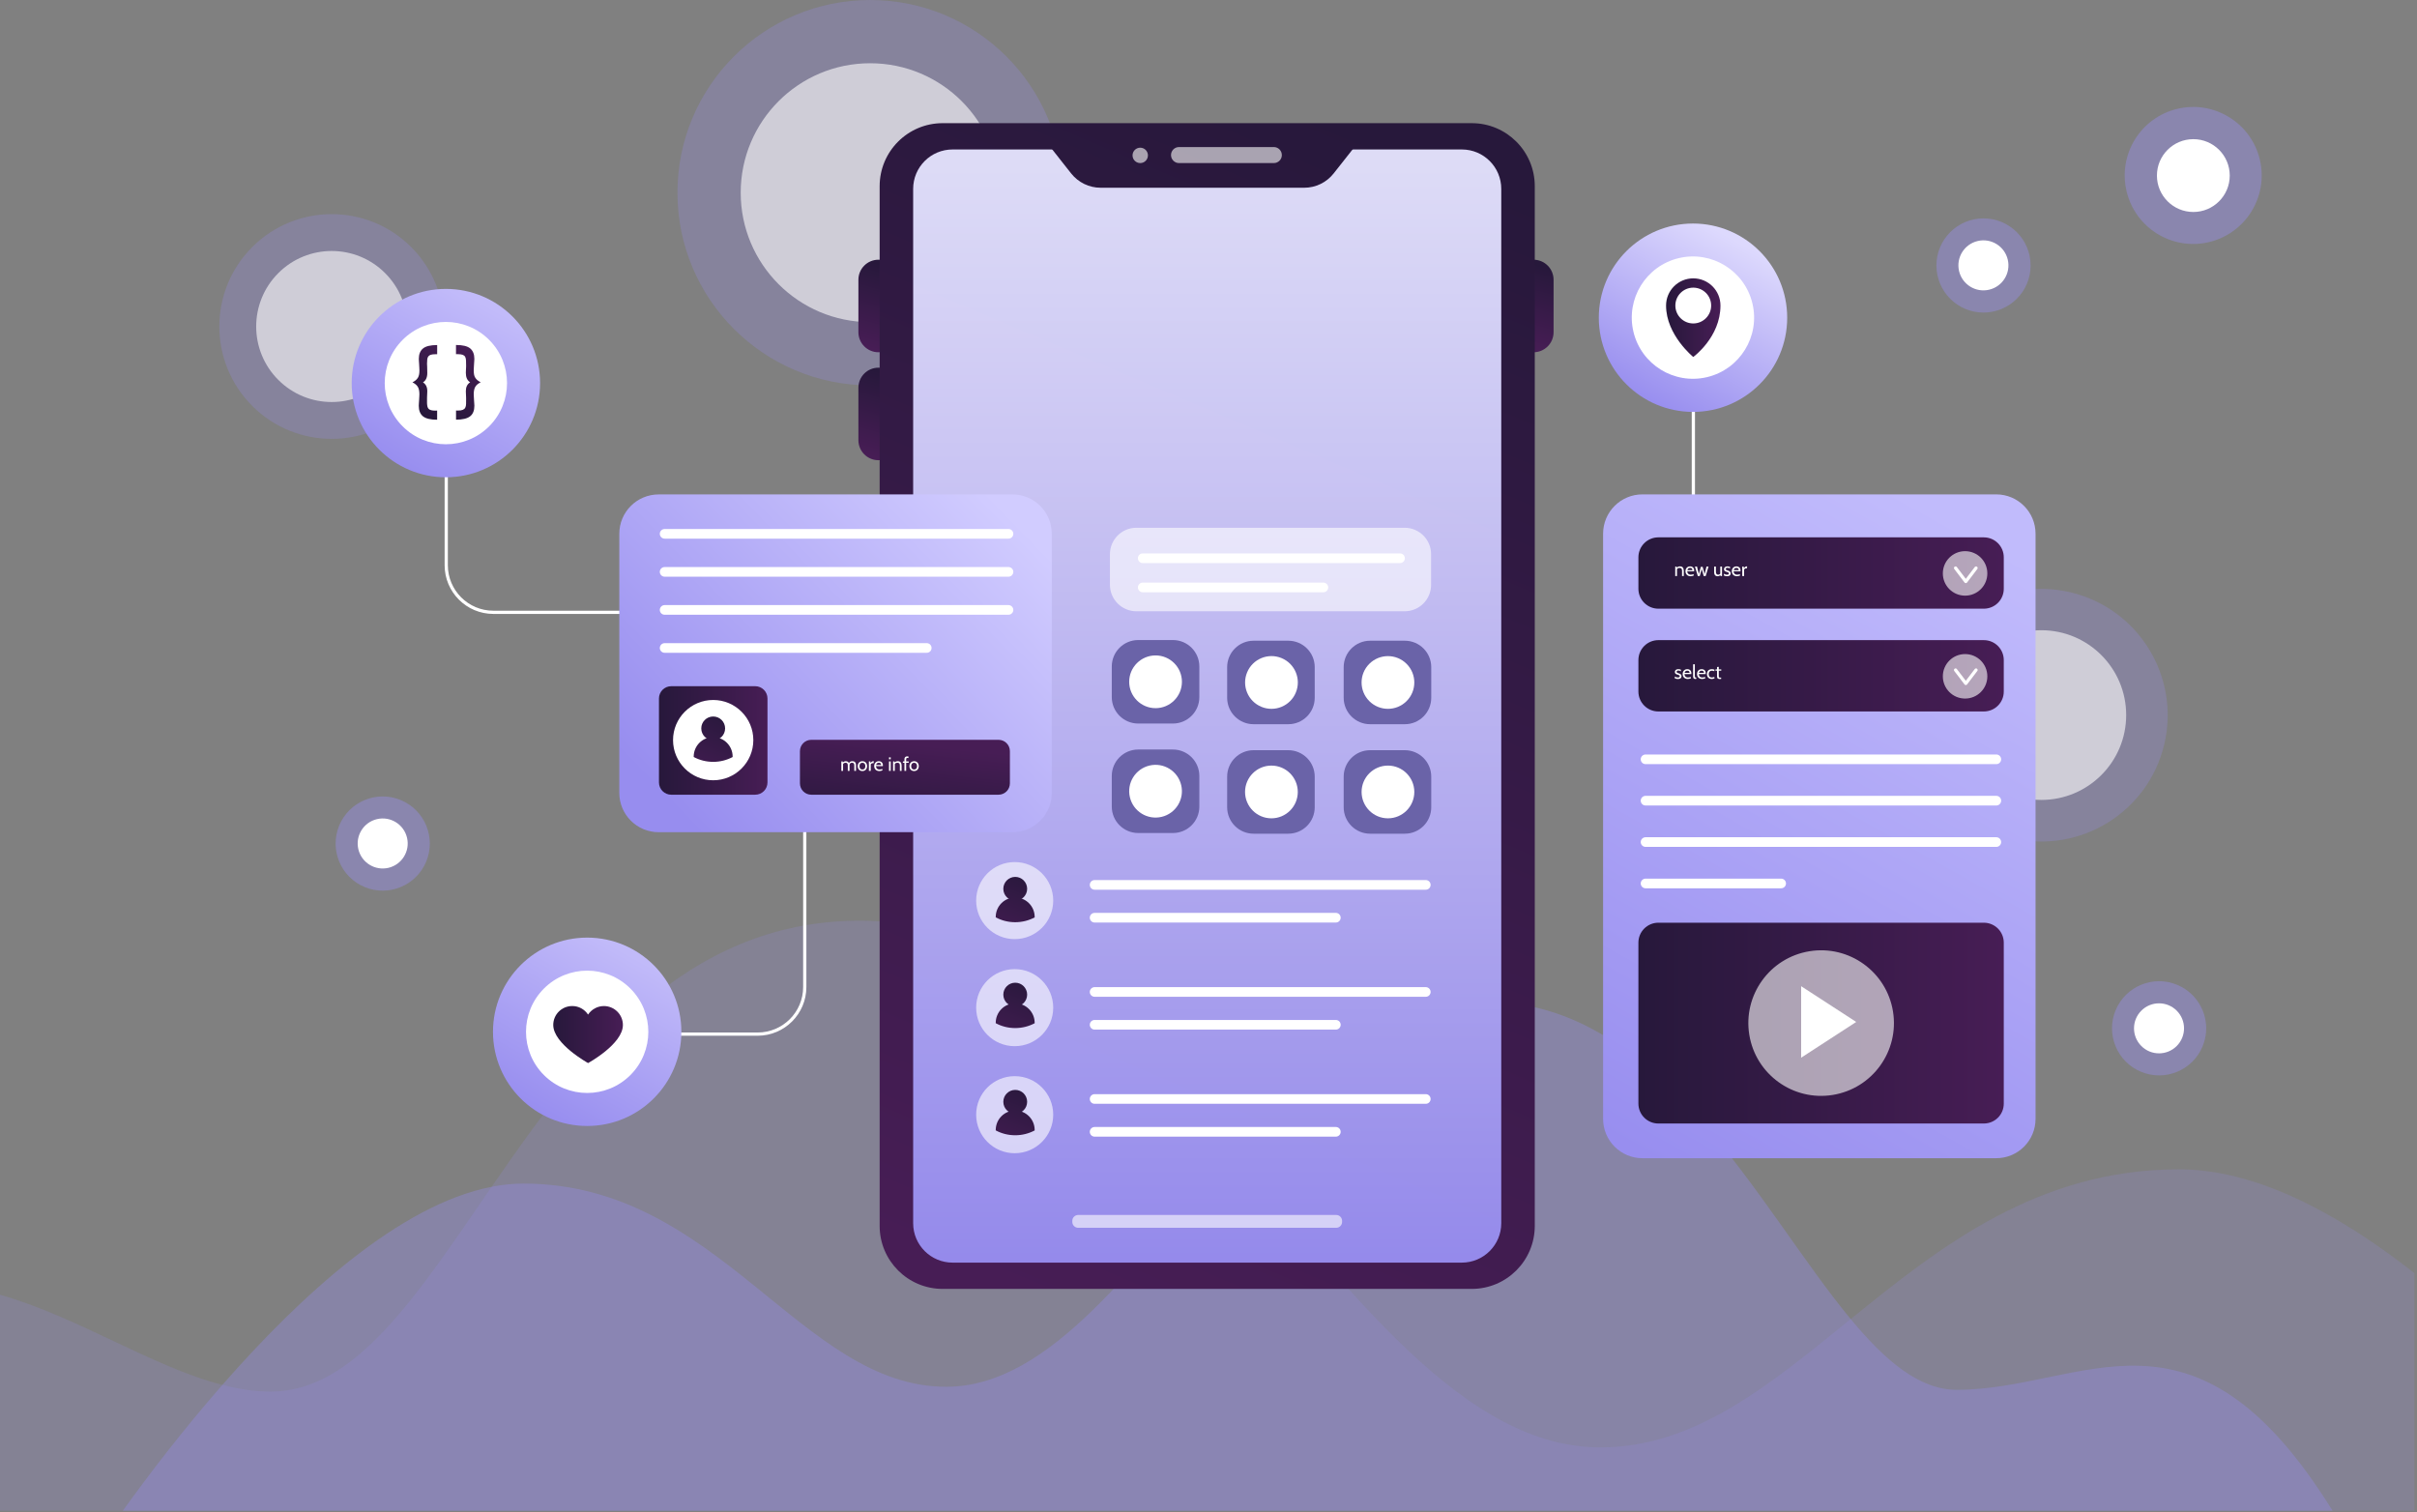 <svg width="171" height="107" viewBox="0 0 171 107" fill="none" xmlns="http://www.w3.org/2000/svg">
<rect x="0" y="0" width="171" height="107" fill="#808080" stroke="none"/>
<path opacity="0.6" d="M61.562 27.267C69.091 27.267 75.195 21.163 75.195 13.633C75.195 6.104 69.091 0 61.562 0C54.032 0 47.929 6.104 47.929 13.633C47.929 21.163 54.032 27.267 61.562 27.267Z" fill="#978DEF" fill-opacity="0.41"/>
<path opacity="0.6" d="M61.562 22.791C66.62 22.791 70.72 18.691 70.72 13.633C70.72 8.576 66.62 4.475 61.562 4.475C56.504 4.475 52.404 8.576 52.404 13.633C52.404 18.691 56.504 22.791 61.562 22.791Z" fill="white"/>
<path opacity="0.6" d="M29.09 28.723C32.195 25.618 32.195 20.584 29.09 17.479C25.985 14.374 20.951 14.374 17.846 17.479C14.741 20.584 14.741 25.618 17.846 28.723C20.951 31.828 25.985 31.828 29.09 28.723Z" fill="#978DEF" fill-opacity="0.41"/>
<path opacity="0.6" d="M27.246 26.879C29.333 24.793 29.333 21.41 27.246 19.323C25.16 17.236 21.776 17.236 19.69 19.323C17.603 21.41 17.603 24.793 19.69 26.879C21.776 28.966 25.16 28.966 27.246 26.879Z" fill="white"/>
<path opacity="0.6" d="M153.122 52.657C154.256 47.853 151.282 43.039 146.478 41.905C141.675 40.771 136.861 43.745 135.727 48.549C134.593 53.353 137.567 58.166 142.371 59.3C147.174 60.435 151.988 57.46 153.122 52.657Z" fill="#978DEF" fill-opacity="0.41"/>
<path opacity="0.6" d="M144.421 56.597C147.737 56.597 150.425 53.909 150.425 50.593C150.425 47.278 147.737 44.59 144.421 44.59C141.105 44.59 138.417 47.278 138.417 50.593C138.417 53.909 141.105 56.597 144.421 56.597Z" fill="white"/>
<path opacity="0.6" d="M165.028 106.892H8.687C10.443 104.45 12.884 101.237 15.733 97.984C21.243 91.687 28.271 85.242 34.783 83.968C35.539 83.818 36.288 83.741 37.028 83.741C50.883 83.741 56.642 98.117 66.939 98.117C74.366 98.117 80.297 89.268 87.145 81.661C92.311 75.924 97.993 70.891 105.234 70.891C117.485 70.891 124.374 85.41 130.934 93.327C133.393 96.294 135.805 98.333 138.436 98.333C147.434 98.333 155.16 90.951 165.028 106.892Z" fill="#978DEF" fill-opacity="0.58"/>
<path opacity="0.6" d="M154.167 82.732C144.198 82.732 137.29 88.168 130.934 93.327C125.196 97.98 119.908 102.407 113.226 102.407C103.635 102.407 95.866 91.626 87.145 81.661C79.652 73.102 71.46 65.142 60.808 65.142C48.279 65.142 40.966 74.981 34.783 83.968C29.585 91.516 25.183 98.46 19.15 98.46C18.029 98.46 16.89 98.285 15.733 97.984C10.748 96.698 5.436 93.135 0 91.607V106.892H170.816V90.074C165.308 85.749 159.542 82.732 154.167 82.732Z" fill="#978DEF" fill-opacity="0.3"/>
<path d="M140.331 22.115C142.171 22.115 143.663 20.623 143.663 18.783C143.663 16.942 142.171 15.451 140.331 15.451C138.49 15.451 136.999 16.942 136.999 18.783C136.999 20.623 138.49 22.115 140.331 22.115Z" fill="#978DEF" fill-opacity="0.41"/>
<path d="M140.731 20.497C141.683 20.272 142.272 19.319 142.047 18.368C141.822 17.417 140.869 16.828 139.918 17.053C138.967 17.277 138.378 18.23 138.602 19.181C138.827 20.133 139.78 20.722 140.731 20.497Z" fill="white"/>
<path d="M156.28 17.131C158.885 16.515 160.499 13.905 159.883 11.3C159.268 8.695 156.658 7.082 154.053 7.697C151.448 8.312 149.835 10.923 150.45 13.528C151.065 16.133 153.675 17.746 156.28 17.131Z" fill="#978DEF" fill-opacity="0.41"/>
<path d="M155.176 14.998C156.598 14.998 157.752 13.844 157.752 12.422C157.752 10.999 156.598 9.846 155.176 9.846C153.753 9.846 152.6 10.999 152.6 12.422C152.6 13.844 153.753 14.998 155.176 14.998Z" fill="white"/>
<path d="M155.833 74.03C156.537 72.33 155.73 70.381 154.03 69.677C152.33 68.972 150.38 69.78 149.676 71.48C148.972 73.18 149.779 75.129 151.479 75.834C153.18 76.538 155.129 75.73 155.833 74.03Z" fill="#978DEF" fill-opacity="0.41"/>
<path d="M154 74.008C154.691 73.317 154.691 72.197 154 71.506C153.309 70.815 152.188 70.815 151.497 71.506C150.806 72.197 150.806 73.317 151.497 74.008C152.188 74.7 153.309 74.7 154 74.008Z" fill="white"/>
<path d="M30.155 60.959C30.859 59.259 30.052 57.309 28.351 56.605C26.651 55.901 24.702 56.708 23.998 58.408C23.294 60.109 24.101 62.058 25.801 62.762C27.501 63.466 29.451 62.659 30.155 60.959Z" fill="#978DEF" fill-opacity="0.41"/>
<path d="M27.482 61.401C28.433 61.176 29.022 60.223 28.797 59.272C28.573 58.321 27.62 57.732 26.668 57.956C25.717 58.181 25.128 59.134 25.353 60.085C25.578 61.036 26.531 61.625 27.482 61.401Z" fill="white"/>
<path d="M119.803 24.003V41.656" stroke="white" stroke-width="0.228" stroke-miterlimit="10" stroke-linecap="round" stroke-linejoin="round"/>
<path d="M31.571 29.084V39.989C31.571 41.829 33.063 43.323 34.906 43.323H44.599" stroke="white" stroke-width="0.228" stroke-miterlimit="10" stroke-linecap="round" stroke-linejoin="round"/>
<path d="M56.936 54.372V69.832C56.936 71.672 55.444 73.166 53.602 73.166H43.911" stroke="white" stroke-width="0.228" stroke-miterlimit="10" stroke-linecap="round" stroke-linejoin="round"/>
<path d="M62.15 24.923C61.366 24.923 60.731 24.288 60.731 23.504V19.794C60.731 19.011 61.366 18.375 62.15 18.375C62.933 18.375 63.568 19.011 63.568 19.794V23.504C63.568 24.288 62.933 24.923 62.15 24.923Z" fill="url(#paint0_linear_206_1317)"/>
<path d="M108.495 24.923C107.712 24.923 107.076 24.288 107.076 23.504V19.794C107.076 19.011 107.712 18.375 108.495 18.375C109.279 18.375 109.914 19.011 109.914 19.794V23.504C109.914 24.288 109.279 24.923 108.495 24.923Z" fill="url(#paint1_linear_206_1317)"/>
<path d="M62.15 32.562C61.366 32.562 60.731 31.927 60.731 31.143V27.433C60.731 26.65 61.366 26.014 62.15 26.014C62.933 26.014 63.568 26.65 63.568 27.433V31.143C63.568 31.927 62.933 32.562 62.15 32.562Z" fill="url(#paint2_linear_206_1317)"/>
<path d="M104.122 91.193H66.693C64.229 91.193 62.234 89.196 62.234 86.734V13.174C62.234 10.709 64.231 8.714 66.693 8.714H104.125C106.589 8.714 108.584 10.711 108.584 13.174V86.731C108.584 89.196 106.587 91.193 104.122 91.193Z" fill="url(#paint3_linear_206_1317)"/>
<path opacity="0.97" d="M103.421 89.334H67.395C65.853 89.334 64.605 88.084 64.605 86.544V13.365C64.605 11.823 65.855 10.575 67.395 10.575H103.423C104.965 10.575 106.213 11.825 106.213 13.365V86.544C106.213 88.084 104.963 89.334 103.421 89.334Z" fill="url(#paint4_linear_206_1317)"/>
<path opacity="0.6" d="M94.534 85.961H76.282C76.052 85.961 75.865 86.148 75.865 86.378V86.453C75.865 86.683 76.052 86.87 76.282 86.87H94.534C94.764 86.87 94.951 86.683 94.951 86.453V86.378C94.951 86.148 94.764 85.961 94.534 85.961Z" fill="white"/>
<path d="M95.834 10.395H74.303L75.785 12.274C76.289 12.909 77.054 13.283 77.865 13.283H92.272C93.083 13.283 93.848 12.912 94.352 12.274L95.834 10.395Z" fill="url(#paint5_linear_206_1317)"/>
<g opacity="0.6">
<path d="M90.122 10.404H83.415C83.103 10.404 82.848 10.657 82.848 10.971C82.848 11.283 83.101 11.538 83.415 11.538H90.122C90.434 11.538 90.689 11.285 90.689 10.971C90.687 10.657 90.434 10.404 90.122 10.404Z" fill="white"/>
<path d="M80.671 11.538C80.971 11.538 81.215 11.294 81.215 10.994C81.215 10.693 80.971 10.449 80.671 10.449C80.37 10.449 80.126 10.693 80.126 10.994C80.126 11.294 80.37 11.538 80.671 11.538Z" fill="white"/>
</g>
<path d="M71.626 58.881H46.601C45.061 58.881 43.815 57.633 43.815 56.096V37.766C43.815 36.227 45.063 34.981 46.601 34.981H71.626C73.166 34.981 74.412 36.229 74.412 37.766V56.096C74.414 57.633 73.166 58.881 71.626 58.881Z" fill="url(#paint6_linear_206_1317)"/>
<path d="M47.022 37.769H71.349" stroke="white" stroke-width="0.683" stroke-miterlimit="10" stroke-linecap="round" stroke-linejoin="round"/>
<path d="M47.022 40.461H71.349" stroke="white" stroke-width="0.683" stroke-miterlimit="10" stroke-linecap="round" stroke-linejoin="round"/>
<path d="M47.022 43.153H71.349" stroke="white" stroke-width="0.683" stroke-miterlimit="10" stroke-linecap="round" stroke-linejoin="round"/>
<path d="M47.022 45.845H65.566" stroke="white" stroke-width="0.683" stroke-miterlimit="10" stroke-linecap="round" stroke-linejoin="round"/>
<path d="M53.429 56.228H47.491C47.011 56.228 46.621 55.839 46.621 55.358V49.42C46.621 48.94 47.011 48.55 47.491 48.55H53.429C53.909 48.55 54.299 48.94 54.299 49.42V55.358C54.299 55.839 53.909 56.228 53.429 56.228Z" fill="url(#paint7_linear_206_1317)"/>
<path d="M50.457 55.206C52.025 55.206 53.297 53.934 53.297 52.365C53.297 50.797 52.025 49.525 50.457 49.525C48.888 49.525 47.617 50.797 47.617 52.365C47.617 53.934 48.888 55.206 50.457 55.206Z" fill="white"/>
<path d="M70.645 56.228H57.399C56.955 56.228 56.595 55.868 56.595 55.424V53.147C56.595 52.702 56.955 52.343 57.399 52.343H70.645C71.089 52.343 71.449 52.702 71.449 53.147V55.424C71.449 55.868 71.089 56.228 70.645 56.228Z" fill="url(#paint8_linear_206_1317)"/>
<path d="M51.301 51.536C51.301 51.069 50.923 50.694 50.457 50.694C49.99 50.694 49.614 51.072 49.614 51.536C49.614 52.003 49.992 52.379 50.457 52.379C50.923 52.381 51.301 52.003 51.301 51.536Z" fill="url(#paint9_linear_206_1317)"/>
<path d="M51.834 53.534V53.561C51.422 53.78 50.953 53.903 50.457 53.903C49.958 53.903 49.489 53.78 49.079 53.559V53.531C49.079 52.769 49.696 52.151 50.457 52.151C51.217 52.154 51.834 52.771 51.834 53.534Z" fill="url(#paint10_linear_206_1317)"/>
<path d="M59.524 54.541V53.871H59.619L59.644 53.999L59.597 53.977C59.639 53.932 59.68 53.901 59.72 53.884C59.759 53.866 59.801 53.857 59.845 53.857C59.878 53.857 59.909 53.863 59.939 53.874C59.97 53.884 59.997 53.903 60.021 53.93C60.046 53.956 60.065 53.993 60.08 54.04L60.046 54.025C60.066 53.973 60.096 53.932 60.138 53.902C60.179 53.872 60.235 53.857 60.305 53.857C60.361 53.857 60.408 53.868 60.447 53.889C60.485 53.909 60.514 53.941 60.533 53.984C60.553 54.026 60.562 54.08 60.562 54.146V54.541H60.439V54.147C60.439 54.084 60.427 54.038 60.402 54.01C60.378 53.981 60.338 53.967 60.282 53.967C60.243 53.967 60.212 53.973 60.188 53.985C60.164 53.997 60.146 54.012 60.134 54.032C60.122 54.051 60.114 54.071 60.11 54.092C60.106 54.114 60.105 54.134 60.105 54.152V54.541H59.981V54.172C59.981 54.117 59.975 54.075 59.962 54.045C59.949 54.016 59.93 53.995 59.906 53.984C59.883 53.972 59.855 53.967 59.824 53.967C59.779 53.967 59.739 53.977 59.703 53.997C59.668 54.016 59.644 54.048 59.632 54.091L59.647 54.024V54.541H59.524ZM61.014 54.554C60.944 54.554 60.885 54.539 60.835 54.508C60.786 54.476 60.748 54.434 60.721 54.382C60.695 54.329 60.682 54.27 60.682 54.206C60.682 54.141 60.695 54.083 60.721 54.03C60.748 53.977 60.786 53.935 60.835 53.904C60.885 53.873 60.944 53.857 61.014 53.857C61.084 53.857 61.144 53.873 61.194 53.904C61.243 53.935 61.281 53.977 61.307 54.03C61.333 54.083 61.347 54.141 61.347 54.206C61.347 54.27 61.333 54.329 61.307 54.382C61.281 54.434 61.243 54.476 61.194 54.508C61.144 54.539 61.084 54.554 61.014 54.554ZM61.014 54.445C61.081 54.445 61.132 54.424 61.168 54.382C61.203 54.34 61.221 54.281 61.221 54.206C61.221 54.131 61.203 54.072 61.168 54.03C61.132 53.988 61.081 53.967 61.014 53.967C60.949 53.967 60.897 53.988 60.861 54.03C60.826 54.072 60.808 54.131 60.808 54.206C60.808 54.281 60.826 54.34 60.861 54.382C60.897 54.424 60.949 54.445 61.014 54.445ZM61.473 54.541V53.871H61.575L61.59 53.982C61.624 53.939 61.656 53.908 61.687 53.888C61.719 53.867 61.752 53.857 61.788 53.857C61.799 53.857 61.81 53.859 61.819 53.861L61.807 53.997C61.801 53.995 61.794 53.994 61.788 53.994C61.781 53.993 61.774 53.993 61.766 53.993C61.73 53.993 61.697 54.001 61.667 54.017C61.638 54.032 61.617 54.049 61.605 54.068V54.541H61.473ZM62.21 54.554C62.131 54.554 62.065 54.538 62.011 54.506C61.957 54.473 61.916 54.431 61.888 54.377C61.861 54.324 61.847 54.264 61.847 54.2C61.847 54.138 61.86 54.081 61.886 54.029C61.912 53.977 61.949 53.935 61.998 53.904C62.047 53.873 62.106 53.857 62.175 53.857C62.231 53.857 62.28 53.868 62.324 53.891C62.367 53.913 62.402 53.945 62.426 53.987C62.451 54.029 62.464 54.08 62.464 54.14C62.464 54.15 62.463 54.16 62.462 54.172C62.462 54.182 62.461 54.194 62.458 54.206H61.973C61.979 54.268 61.994 54.316 62.018 54.351C62.041 54.385 62.071 54.41 62.107 54.424C62.143 54.438 62.182 54.445 62.225 54.445C62.256 54.445 62.288 54.442 62.322 54.435C62.355 54.429 62.387 54.419 62.417 54.405L62.434 54.502C62.408 54.514 62.376 54.525 62.339 54.537C62.301 54.548 62.258 54.554 62.21 54.554ZM61.984 54.121H62.337C62.337 54.09 62.331 54.062 62.319 54.039C62.307 54.016 62.289 53.998 62.265 53.986C62.241 53.973 62.21 53.967 62.173 53.967C62.118 53.967 62.076 53.98 62.046 54.008C62.017 54.035 61.996 54.072 61.984 54.121ZM62.895 54.541V53.871H63.018V54.541H62.895ZM62.895 53.721V53.584H63.018V53.721H62.895ZM63.184 54.541V53.871H63.28L63.304 53.999L63.257 53.979C63.302 53.929 63.346 53.896 63.389 53.88C63.432 53.865 63.474 53.857 63.515 53.857C63.613 53.857 63.683 53.886 63.725 53.942C63.767 53.998 63.788 54.075 63.788 54.172V54.541H63.665V54.172C63.665 54.1 63.652 54.049 63.626 54.016C63.599 53.983 63.554 53.967 63.49 53.967C63.445 53.967 63.404 53.977 63.366 53.997C63.329 54.016 63.304 54.048 63.292 54.091L63.307 54.016V54.541H63.184ZM63.987 54.541V53.967H63.871L63.888 53.871H63.987V53.712C63.987 53.653 64.003 53.605 64.035 53.57C64.067 53.534 64.114 53.516 64.176 53.516C64.199 53.516 64.219 53.517 64.235 53.52C64.253 53.524 64.268 53.528 64.282 53.533L64.263 53.637C64.252 53.633 64.242 53.63 64.231 53.628C64.221 53.626 64.209 53.625 64.195 53.625C64.169 53.625 64.148 53.633 64.133 53.648C64.118 53.662 64.11 53.686 64.11 53.721V53.871H64.291V53.967H64.11V54.541H63.987ZM64.672 54.554C64.602 54.554 64.542 54.539 64.493 54.508C64.444 54.476 64.406 54.434 64.379 54.382C64.353 54.329 64.34 54.27 64.34 54.206C64.34 54.141 64.353 54.083 64.379 54.03C64.406 53.977 64.444 53.935 64.493 53.904C64.542 53.873 64.602 53.857 64.672 53.857C64.742 53.857 64.802 53.873 64.851 53.904C64.901 53.935 64.939 53.977 64.965 54.03C64.991 54.083 65.004 54.141 65.004 54.206C65.004 54.27 64.991 54.329 64.965 54.382C64.939 54.434 64.901 54.476 64.851 54.508C64.802 54.539 64.742 54.554 64.672 54.554ZM64.672 54.445C64.739 54.445 64.79 54.424 64.825 54.382C64.861 54.34 64.879 54.281 64.879 54.206C64.879 54.131 64.861 54.072 64.825 54.03C64.79 53.988 64.739 53.967 64.672 53.967C64.606 53.967 64.555 53.988 64.519 54.03C64.484 54.072 64.466 54.131 64.466 54.206C64.466 54.281 64.484 54.34 64.519 54.382C64.555 54.424 64.606 54.445 64.672 54.445Z" fill="white"/>
<path d="M119.778 29.143C123.459 29.143 126.442 26.16 126.442 22.479C126.442 18.799 123.459 15.815 119.778 15.815C116.098 15.815 113.114 18.799 113.114 22.479C113.114 26.16 116.098 29.143 119.778 29.143Z" fill="url(#paint11_linear_206_1317)"/>
<path d="M120.768 26.684C123.094 26.134 124.534 23.804 123.985 21.478C123.436 19.152 121.105 17.712 118.779 18.261C116.453 18.81 115.013 21.141 115.562 23.467C116.112 25.793 118.442 27.233 120.768 26.684Z" fill="white"/>
<path d="M119.796 19.694C118.733 19.694 117.872 20.555 117.872 21.619C117.872 23.7 119.796 25.256 119.796 25.256C119.796 25.256 121.721 23.866 121.721 21.619C121.721 20.555 120.86 19.694 119.796 19.694ZM119.796 22.885C119.097 22.885 118.53 22.318 118.53 21.619C118.53 20.919 119.097 20.352 119.796 20.352C120.496 20.352 121.063 20.919 121.063 21.619C121.063 22.318 120.496 22.885 119.796 22.885Z" fill="url(#paint12_linear_206_1317)"/>
<path d="M141.228 81.946H116.202C114.663 81.946 113.417 80.698 113.417 79.16V37.764C113.417 36.224 114.665 34.978 116.202 34.978H141.228C142.768 34.978 144.013 36.227 144.013 37.764V79.158C144.016 80.698 142.768 81.946 141.228 81.946Z" fill="url(#paint13_linear_206_1317)"/>
<path d="M140.353 43.066H117.327C116.546 43.066 115.915 42.433 115.915 41.654V39.431C115.915 38.65 116.549 38.019 117.327 38.019H140.353C141.135 38.019 141.765 38.652 141.765 39.431V41.654C141.768 42.435 141.135 43.066 140.353 43.066Z" fill="url(#paint14_linear_206_1317)"/>
<path d="M140.353 50.338H117.327C116.546 50.338 115.915 49.705 115.915 48.926V46.703C115.915 45.922 116.549 45.291 117.327 45.291H140.353C141.135 45.291 141.765 45.924 141.765 46.703V48.926C141.768 49.705 141.135 50.338 140.353 50.338Z" fill="url(#paint15_linear_206_1317)"/>
<path d="M140.353 79.491H117.327C116.546 79.491 115.915 78.858 115.915 78.079V66.696C115.915 65.915 116.549 65.284 117.327 65.284H140.353C141.135 65.284 141.765 65.917 141.765 66.696V78.079C141.768 78.86 141.135 79.491 140.353 79.491Z" fill="url(#paint16_linear_206_1317)"/>
<path opacity="0.6" d="M129.668 77.469C132.476 77.013 134.382 74.368 133.927 71.561C133.471 68.754 130.826 66.847 128.018 67.303C125.211 67.759 123.305 70.404 123.76 73.211C124.216 76.018 126.861 77.925 129.668 77.469Z" fill="white"/>
<path d="M116.421 53.723H141.237" stroke="white" stroke-width="0.683" stroke-miterlimit="10" stroke-linecap="round" stroke-linejoin="round"/>
<path d="M116.421 56.649H141.237" stroke="white" stroke-width="0.683" stroke-miterlimit="10" stroke-linecap="round" stroke-linejoin="round"/>
<path d="M116.421 59.578H141.237" stroke="white" stroke-width="0.683" stroke-miterlimit="10" stroke-linecap="round" stroke-linejoin="round"/>
<path d="M116.421 62.507H126.014" stroke="white" stroke-width="0.683" stroke-miterlimit="10" stroke-linecap="round" stroke-linejoin="round"/>
<path opacity="0.6" d="M140.602 40.57C140.602 39.7 139.898 38.996 139.028 38.996C138.158 38.996 137.454 39.7 137.454 40.57C137.454 41.44 138.158 42.144 139.028 42.144C139.898 42.144 140.602 41.44 140.602 40.57Z" fill="white"/>
<path opacity="0.6" d="M140.602 47.851C140.602 46.981 139.898 46.277 139.028 46.277C138.158 46.277 137.454 46.981 137.454 47.851C137.454 48.721 138.158 49.425 139.028 49.425C139.898 49.425 140.602 48.721 140.602 47.851Z" fill="white"/>
<path d="M138.354 40.19L139.078 41.142L139.802 40.19" stroke="white" stroke-width="0.228" stroke-miterlimit="10" stroke-linecap="round" stroke-linejoin="round"/>
<path d="M138.354 47.405L139.078 48.355L139.802 47.405" stroke="white" stroke-width="0.228" stroke-miterlimit="10" stroke-linecap="round" stroke-linejoin="round"/>
<path d="M127.428 74.835L131.325 72.305L127.428 69.775" fill="white"/>
<path d="M118.522 40.756V40.087H118.617L118.642 40.215L118.594 40.195C118.639 40.145 118.683 40.112 118.726 40.096C118.769 40.081 118.811 40.073 118.852 40.073C118.95 40.073 119.02 40.101 119.062 40.158C119.104 40.214 119.126 40.291 119.126 40.387V40.756H119.003V40.387C119.003 40.316 118.989 40.264 118.963 40.232C118.937 40.199 118.892 40.182 118.828 40.182C118.783 40.182 118.741 40.192 118.703 40.212C118.666 40.232 118.641 40.264 118.63 40.307L118.645 40.232V40.756H118.522ZM119.606 40.77C119.527 40.77 119.461 40.754 119.407 40.721C119.354 40.689 119.313 40.646 119.285 40.593C119.258 40.539 119.244 40.48 119.244 40.416C119.244 40.354 119.257 40.297 119.282 40.245C119.308 40.193 119.346 40.151 119.394 40.12C119.444 40.089 119.503 40.073 119.572 40.073C119.628 40.073 119.677 40.084 119.72 40.107C119.764 40.128 119.798 40.16 119.823 40.203C119.848 40.245 119.86 40.296 119.86 40.356C119.86 40.365 119.86 40.376 119.859 40.387C119.858 40.398 119.857 40.41 119.855 40.422H119.37C119.376 40.483 119.39 40.532 119.414 40.566C119.438 40.601 119.468 40.625 119.504 40.639C119.54 40.654 119.579 40.661 119.621 40.661C119.652 40.661 119.684 40.657 119.718 40.651C119.752 40.645 119.784 40.635 119.814 40.621L119.83 40.718C119.804 40.73 119.773 40.741 119.735 40.753C119.698 40.764 119.655 40.77 119.606 40.77ZM119.381 40.337H119.733C119.733 40.305 119.727 40.278 119.715 40.255C119.704 40.232 119.686 40.214 119.661 40.202C119.637 40.189 119.607 40.182 119.569 40.182C119.515 40.182 119.472 40.196 119.443 40.223C119.414 40.25 119.393 40.288 119.381 40.337ZM120.118 40.756L119.917 40.087H120.062L120.191 40.621L120.333 40.107H120.46L120.603 40.621L120.732 40.087H120.877L120.674 40.756H120.536L120.397 40.262L120.256 40.756H120.118ZM121.522 40.77C121.47 40.77 121.425 40.76 121.388 40.739C121.351 40.717 121.323 40.685 121.303 40.642C121.284 40.598 121.275 40.543 121.275 40.476V40.087H121.398V40.442C121.398 40.513 121.41 40.567 121.434 40.605C121.458 40.642 121.498 40.661 121.553 40.661C121.591 40.661 121.626 40.652 121.659 40.633C121.691 40.615 121.713 40.586 121.726 40.546L121.708 40.613V40.087H121.831V40.756H121.721L121.697 40.625L121.73 40.647C121.707 40.688 121.68 40.719 121.648 40.74C121.616 40.76 121.574 40.77 121.522 40.77ZM122.188 40.77C122.129 40.77 122.08 40.763 122.04 40.749C122.002 40.735 121.974 40.722 121.958 40.711L121.973 40.592C121.988 40.605 122.014 40.62 122.051 40.636C122.088 40.653 122.131 40.661 122.182 40.661C122.226 40.661 122.259 40.653 122.282 40.639C122.305 40.624 122.316 40.604 122.316 40.577C122.316 40.554 122.309 40.535 122.294 40.521C122.279 40.507 122.262 40.495 122.241 40.487C122.22 40.478 122.201 40.472 122.182 40.467C122.152 40.458 122.12 40.448 122.088 40.436C122.055 40.423 122.028 40.404 122.006 40.379C121.983 40.354 121.972 40.319 121.972 40.274C121.972 40.24 121.98 40.208 121.997 40.177C122.013 40.146 122.04 40.121 122.077 40.102C122.113 40.083 122.162 40.073 122.223 40.073C122.268 40.073 122.304 40.078 122.332 40.087C122.36 40.096 122.385 40.106 122.405 40.117L122.39 40.229C122.371 40.212 122.348 40.199 122.322 40.187C122.296 40.176 122.264 40.17 122.226 40.17C122.188 40.17 122.157 40.177 122.133 40.192C122.108 40.206 122.096 40.229 122.096 40.26C122.096 40.292 122.109 40.314 122.135 40.327C122.161 40.34 122.2 40.355 122.252 40.371C122.269 40.376 122.287 40.382 122.309 40.391C122.331 40.4 122.352 40.411 122.372 40.426C122.393 40.44 122.41 40.459 122.423 40.483C122.437 40.506 122.444 40.535 122.444 40.571C122.444 40.6 122.436 40.63 122.422 40.661C122.408 40.692 122.383 40.718 122.346 40.739C122.309 40.76 122.256 40.77 122.188 40.77ZM122.885 40.77C122.806 40.77 122.74 40.754 122.686 40.721C122.632 40.689 122.592 40.646 122.564 40.593C122.537 40.539 122.523 40.48 122.523 40.416C122.523 40.354 122.536 40.297 122.561 40.245C122.587 40.193 122.624 40.151 122.673 40.12C122.722 40.089 122.782 40.073 122.851 40.073C122.906 40.073 122.956 40.084 122.999 40.107C123.043 40.128 123.077 40.16 123.102 40.203C123.127 40.245 123.139 40.296 123.139 40.356C123.139 40.365 123.139 40.376 123.138 40.387C123.137 40.398 123.136 40.41 123.134 40.422H122.649C122.654 40.483 122.669 40.532 122.693 40.566C122.717 40.601 122.746 40.625 122.782 40.639C122.818 40.654 122.858 40.661 122.9 40.661C122.931 40.661 122.963 40.657 122.997 40.651C123.031 40.645 123.063 40.635 123.093 40.621L123.109 40.718C123.083 40.73 123.051 40.741 123.014 40.753C122.977 40.764 122.934 40.77 122.885 40.77ZM122.659 40.337H123.012C123.012 40.305 123.006 40.278 122.994 40.255C122.982 40.232 122.964 40.214 122.94 40.202C122.916 40.189 122.885 40.182 122.848 40.182C122.793 40.182 122.751 40.196 122.722 40.223C122.693 40.25 122.672 40.288 122.659 40.337ZM123.263 40.756V40.087H123.364L123.379 40.197C123.413 40.155 123.446 40.124 123.477 40.104C123.508 40.083 123.542 40.073 123.577 40.073C123.589 40.073 123.599 40.075 123.609 40.077L123.597 40.212C123.591 40.211 123.584 40.21 123.577 40.21C123.571 40.209 123.564 40.208 123.556 40.208C123.52 40.208 123.487 40.216 123.457 40.232C123.428 40.248 123.407 40.265 123.394 40.283V40.756H123.263Z" fill="white"/>
<path d="M118.712 48.041C118.652 48.041 118.603 48.034 118.564 48.02C118.525 48.006 118.498 47.993 118.482 47.982L118.497 47.863C118.512 47.876 118.537 47.891 118.574 47.907C118.611 47.923 118.655 47.932 118.706 47.932C118.749 47.932 118.782 47.924 118.805 47.91C118.828 47.895 118.84 47.875 118.84 47.848C118.84 47.825 118.833 47.806 118.818 47.792C118.803 47.778 118.785 47.766 118.764 47.758C118.744 47.749 118.724 47.742 118.706 47.737C118.676 47.729 118.644 47.719 118.611 47.707C118.579 47.694 118.551 47.675 118.529 47.65C118.507 47.625 118.496 47.59 118.496 47.545C118.496 47.511 118.504 47.478 118.52 47.448C118.537 47.417 118.563 47.392 118.6 47.373C118.637 47.353 118.686 47.344 118.747 47.344C118.792 47.344 118.828 47.349 118.856 47.358C118.884 47.367 118.908 47.377 118.929 47.388L118.914 47.5C118.894 47.483 118.871 47.469 118.846 47.458C118.82 47.447 118.788 47.441 118.75 47.441C118.712 47.441 118.68 47.448 118.656 47.463C118.632 47.477 118.62 47.5 118.62 47.531C118.62 47.563 118.633 47.585 118.658 47.598C118.684 47.611 118.723 47.626 118.776 47.642C118.792 47.646 118.811 47.653 118.833 47.662C118.854 47.67 118.876 47.682 118.896 47.697C118.917 47.711 118.933 47.73 118.947 47.754C118.96 47.777 118.967 47.806 118.967 47.841C118.967 47.871 118.96 47.901 118.946 47.932C118.932 47.963 118.906 47.989 118.869 48.01C118.833 48.03 118.78 48.041 118.712 48.041ZM119.409 48.041C119.33 48.041 119.264 48.025 119.21 47.992C119.156 47.96 119.115 47.917 119.087 47.864C119.06 47.81 119.046 47.751 119.046 47.687C119.046 47.625 119.059 47.567 119.085 47.516C119.111 47.464 119.148 47.422 119.197 47.391C119.246 47.36 119.305 47.344 119.374 47.344C119.43 47.344 119.479 47.355 119.523 47.377C119.566 47.399 119.601 47.431 119.625 47.474C119.65 47.516 119.663 47.567 119.663 47.627C119.663 47.636 119.662 47.647 119.661 47.658C119.661 47.669 119.66 47.681 119.657 47.692H119.172C119.178 47.754 119.193 47.803 119.217 47.837C119.24 47.872 119.27 47.896 119.306 47.91C119.342 47.925 119.381 47.932 119.424 47.932C119.455 47.932 119.487 47.928 119.521 47.922C119.554 47.916 119.586 47.906 119.616 47.892L119.633 47.989C119.607 48 119.575 48.012 119.538 48.024C119.5 48.035 119.457 48.041 119.409 48.041ZM119.183 47.608H119.536C119.536 47.576 119.53 47.549 119.518 47.526C119.506 47.502 119.488 47.485 119.464 47.472C119.44 47.46 119.409 47.453 119.372 47.453C119.317 47.453 119.275 47.467 119.245 47.494C119.216 47.521 119.195 47.559 119.183 47.608ZM119.959 48.041C119.916 48.041 119.881 48.033 119.856 48.018C119.831 48.002 119.813 47.981 119.802 47.957C119.791 47.932 119.785 47.907 119.785 47.88V47.002H119.908V47.809C119.908 47.847 119.911 47.876 119.916 47.895C119.921 47.914 119.931 47.927 119.946 47.933C119.961 47.939 119.985 47.943 120.016 47.943L119.999 48.041H119.959ZM120.424 48.041C120.345 48.041 120.279 48.025 120.225 47.992C120.172 47.96 120.131 47.917 120.103 47.864C120.076 47.81 120.062 47.751 120.062 47.687C120.062 47.625 120.075 47.567 120.1 47.516C120.126 47.464 120.164 47.422 120.212 47.391C120.262 47.36 120.321 47.344 120.39 47.344C120.446 47.344 120.495 47.355 120.538 47.377C120.582 47.399 120.616 47.431 120.641 47.474C120.666 47.516 120.678 47.567 120.678 47.627C120.678 47.636 120.678 47.647 120.677 47.658C120.677 47.669 120.675 47.681 120.673 47.692H120.188C120.194 47.754 120.208 47.803 120.232 47.837C120.256 47.872 120.286 47.896 120.322 47.91C120.358 47.925 120.397 47.932 120.439 47.932C120.47 47.932 120.503 47.928 120.536 47.922C120.57 47.916 120.602 47.906 120.632 47.892L120.648 47.989C120.622 48 120.591 48.012 120.553 48.024C120.516 48.035 120.473 48.041 120.424 48.041ZM120.199 47.608H120.551C120.551 47.576 120.545 47.549 120.533 47.526C120.522 47.502 120.504 47.485 120.48 47.472C120.455 47.46 120.425 47.453 120.387 47.453C120.333 47.453 120.29 47.467 120.261 47.494C120.232 47.521 120.211 47.559 120.199 47.608ZM121.11 48.041C121.034 48.041 120.971 48.026 120.919 47.995C120.868 47.964 120.829 47.923 120.803 47.871C120.777 47.818 120.764 47.76 120.764 47.697C120.764 47.63 120.777 47.57 120.802 47.517C120.827 47.464 120.866 47.421 120.918 47.39C120.971 47.359 121.038 47.344 121.119 47.344C121.154 47.344 121.187 47.348 121.218 47.355C121.25 47.362 121.278 47.371 121.302 47.384L121.283 47.492C121.258 47.48 121.232 47.47 121.203 47.464C121.176 47.457 121.147 47.453 121.117 47.453C121.043 47.453 120.987 47.474 120.948 47.516C120.909 47.558 120.89 47.616 120.89 47.691C120.89 47.764 120.908 47.822 120.945 47.867C120.982 47.911 121.038 47.933 121.114 47.933C121.145 47.933 121.174 47.929 121.203 47.922C121.231 47.915 121.259 47.905 121.285 47.892L121.301 47.99C121.283 48.003 121.256 48.015 121.221 48.025C121.186 48.036 121.149 48.041 121.11 48.041ZM121.654 48.041C121.611 48.041 121.577 48.033 121.552 48.018C121.526 48.002 121.508 47.982 121.496 47.958C121.485 47.934 121.479 47.908 121.479 47.881V47.453H121.364L121.375 47.358H121.479V47.192L121.602 47.18V47.358H121.778V47.453H121.602V47.806C121.602 47.849 121.604 47.88 121.609 47.899C121.614 47.918 121.627 47.93 121.646 47.935C121.666 47.94 121.698 47.943 121.743 47.943H121.774L121.764 48.041H121.654Z" fill="white"/>
<path d="M41.542 79.666C45.223 79.666 48.206 76.683 48.206 73.002C48.206 69.322 45.223 66.338 41.542 66.338C37.862 66.338 34.878 69.322 34.878 73.002C34.878 76.683 37.862 79.666 41.542 79.666Z" fill="url(#paint17_linear_206_1317)"/>
<path d="M44.601 76.063C46.291 74.373 46.291 71.633 44.601 69.943C42.911 68.253 40.172 68.253 38.482 69.943C36.792 71.633 36.792 74.373 38.482 76.063C40.172 77.753 42.911 77.753 44.601 76.063Z" fill="white"/>
<path d="M42.731 71.18C43.469 71.185 44.068 71.781 44.07 72.519C44.07 73.872 41.606 75.214 41.606 75.214C41.606 75.214 39.142 73.854 39.142 72.519C39.142 71.779 39.741 71.18 40.481 71.18C40.934 71.176 41.358 71.406 41.604 71.784C41.857 71.406 42.278 71.18 42.731 71.18Z" fill="url(#paint18_linear_206_1317)"/>
<path d="M31.546 33.769C35.227 33.769 38.21 30.785 38.21 27.105C38.21 23.424 35.227 20.441 31.546 20.441C27.866 20.441 24.882 23.424 24.882 27.105C24.882 30.785 27.866 33.769 31.546 33.769Z" fill="url(#paint19_linear_206_1317)"/>
<path d="M34.605 30.165C36.295 28.475 36.295 25.735 34.605 24.045C32.915 22.355 30.175 22.355 28.486 24.045C26.796 25.735 26.796 28.475 28.486 30.165C30.175 31.855 32.915 31.855 34.605 30.165Z" fill="white"/>
<path d="M29.628 28.709C29.628 28.681 29.631 28.629 29.635 28.554C29.64 28.479 29.645 28.397 29.651 28.312C29.658 28.228 29.663 28.144 29.665 28.064C29.669 27.985 29.672 27.928 29.672 27.891C29.672 27.677 29.638 27.506 29.567 27.381C29.496 27.256 29.369 27.146 29.182 27.051C29.273 27.003 29.351 26.953 29.412 26.903C29.474 26.85 29.524 26.793 29.565 26.727C29.604 26.661 29.633 26.586 29.649 26.504C29.665 26.42 29.674 26.322 29.674 26.206C29.674 26.169 29.672 26.112 29.667 26.033C29.663 25.953 29.658 25.871 29.654 25.784C29.647 25.7 29.642 25.618 29.638 25.543C29.633 25.468 29.631 25.418 29.631 25.395C29.631 25.065 29.729 24.819 29.925 24.657C30.12 24.495 30.455 24.413 30.929 24.413V25.062H30.811C30.672 25.062 30.562 25.074 30.485 25.099C30.407 25.122 30.348 25.16 30.305 25.215C30.264 25.27 30.237 25.338 30.227 25.425C30.218 25.509 30.212 25.611 30.212 25.732C30.212 25.775 30.214 25.846 30.221 25.946C30.227 26.046 30.23 26.194 30.23 26.392C30.23 26.709 30.127 26.93 29.925 27.053C30.127 27.18 30.23 27.386 30.23 27.668C30.23 27.688 30.23 27.723 30.227 27.77C30.225 27.818 30.223 27.868 30.221 27.923C30.218 27.978 30.216 28.03 30.214 28.08C30.212 28.13 30.212 28.171 30.212 28.199V28.527C30.216 28.627 30.227 28.709 30.244 28.777C30.262 28.845 30.294 28.898 30.337 28.939C30.38 28.977 30.439 29.007 30.517 29.025C30.592 29.044 30.69 29.053 30.808 29.053C30.829 29.053 30.847 29.053 30.867 29.05C30.888 29.048 30.906 29.048 30.927 29.048V29.697C30.462 29.697 30.13 29.617 29.929 29.458C29.729 29.299 29.628 29.046 29.628 28.709Z" fill="url(#paint20_linear_206_1317)"/>
<path d="M33.562 28.708C33.562 29.046 33.462 29.296 33.261 29.453C33.061 29.613 32.728 29.692 32.264 29.692V29.043C32.284 29.043 32.302 29.043 32.323 29.046C32.343 29.048 32.362 29.048 32.382 29.048C32.541 29.048 32.662 29.032 32.742 28.998C32.824 28.963 32.881 28.913 32.917 28.843C32.954 28.772 32.972 28.686 32.974 28.576C32.977 28.469 32.977 28.342 32.977 28.194C32.977 28.166 32.977 28.125 32.974 28.075C32.972 28.023 32.97 27.971 32.967 27.918C32.965 27.863 32.963 27.813 32.961 27.765C32.958 27.718 32.958 27.684 32.958 27.663C32.958 27.381 33.061 27.176 33.264 27.048C33.061 26.925 32.958 26.704 32.958 26.388C32.958 26.363 32.958 26.328 32.961 26.283C32.963 26.237 32.965 26.189 32.967 26.139C32.97 26.089 32.972 26.041 32.974 25.996C32.977 25.95 32.977 25.919 32.977 25.898C32.977 25.743 32.974 25.613 32.97 25.506C32.965 25.399 32.947 25.313 32.91 25.247C32.874 25.18 32.815 25.133 32.735 25.103C32.653 25.073 32.535 25.058 32.38 25.058H32.261V24.408C32.735 24.408 33.07 24.49 33.266 24.652C33.462 24.816 33.56 25.06 33.56 25.39C33.56 25.413 33.557 25.463 33.553 25.536C33.548 25.609 33.544 25.691 33.537 25.777C33.53 25.864 33.525 25.948 33.523 26.028C33.519 26.108 33.516 26.164 33.516 26.201C33.516 26.317 33.525 26.415 33.539 26.499C33.555 26.584 33.582 26.656 33.623 26.722C33.662 26.788 33.715 26.845 33.776 26.898C33.837 26.95 33.913 26.998 34.006 27.046C33.819 27.142 33.692 27.251 33.621 27.376C33.553 27.501 33.516 27.672 33.516 27.886C33.516 27.923 33.519 27.98 33.523 28.059C33.528 28.139 33.532 28.223 33.537 28.31C33.544 28.396 33.548 28.478 33.553 28.554C33.56 28.636 33.562 28.686 33.562 28.708Z" fill="url(#paint21_linear_206_1317)"/>
<path opacity="0.6" d="M71.788 66.445C73.294 66.445 74.514 65.225 74.514 63.719C74.514 62.213 73.294 60.993 71.788 60.993C70.282 60.993 69.062 62.213 69.062 63.719C69.062 65.225 70.282 66.445 71.788 66.445Z" fill="white"/>
<path d="M77.443 64.93H94.509" stroke="white" stroke-width="0.683" stroke-miterlimit="10" stroke-linecap="round" stroke-linejoin="round"/>
<path d="M77.443 62.607H100.872" stroke="white" stroke-width="0.683" stroke-miterlimit="10" stroke-linecap="round" stroke-linejoin="round"/>
<path opacity="0.6" d="M71.788 74.02C73.294 74.02 74.514 72.8 74.514 71.294C74.514 69.788 73.294 68.568 71.788 68.568C70.282 68.568 69.062 69.788 69.062 71.294C69.062 72.8 70.282 74.02 71.788 74.02Z" fill="white"/>
<path d="M77.443 72.506H94.509" stroke="white" stroke-width="0.683" stroke-miterlimit="10" stroke-linecap="round" stroke-linejoin="round"/>
<path d="M77.443 70.183H100.872" stroke="white" stroke-width="0.683" stroke-miterlimit="10" stroke-linecap="round" stroke-linejoin="round"/>
<path opacity="0.6" d="M71.788 81.593C73.294 81.593 74.514 80.373 74.514 78.867C74.514 77.361 73.294 76.141 71.788 76.141C70.282 76.141 69.062 77.361 69.062 78.867C69.062 80.373 70.282 81.593 71.788 81.593Z" fill="white"/>
<path d="M77.443 80.079H94.509" stroke="white" stroke-width="0.683" stroke-miterlimit="10" stroke-linecap="round" stroke-linejoin="round"/>
<path d="M77.443 77.755H100.872" stroke="white" stroke-width="0.683" stroke-miterlimit="10" stroke-linecap="round" stroke-linejoin="round"/>
<path d="M72.669 62.885C72.669 62.418 72.291 62.042 71.827 62.042C71.362 62.042 70.984 62.42 70.984 62.885C70.984 63.352 71.362 63.728 71.827 63.728C72.291 63.728 72.669 63.35 72.669 62.885Z" fill="url(#paint22_linear_206_1317)"/>
<path d="M73.202 64.88V64.908C72.79 65.126 72.321 65.249 71.825 65.249C71.326 65.249 70.856 65.126 70.447 64.905V64.878C70.447 64.115 71.064 63.498 71.825 63.498C72.585 63.5 73.202 64.117 73.202 64.88Z" fill="url(#paint23_linear_206_1317)"/>
<path d="M72.669 70.372C72.669 69.905 72.291 69.529 71.827 69.529C71.362 69.529 70.984 69.907 70.984 70.372C70.984 70.838 71.362 71.214 71.827 71.214C72.291 71.214 72.669 70.838 72.669 70.372Z" fill="url(#paint24_linear_206_1317)"/>
<path d="M73.202 72.369V72.396C72.79 72.615 72.321 72.738 71.825 72.738C71.326 72.738 70.856 72.615 70.447 72.394V72.367C70.447 71.604 71.064 70.987 71.825 70.987C72.585 70.989 73.202 71.606 73.202 72.369Z" fill="url(#paint25_linear_206_1317)"/>
<path d="M72.669 77.956C72.669 77.489 72.291 77.113 71.827 77.113C71.362 77.113 70.984 77.491 70.984 77.956C70.984 78.421 71.362 78.799 71.827 78.799C72.291 78.799 72.669 78.423 72.669 77.956Z" fill="url(#paint26_linear_206_1317)"/>
<path d="M73.202 79.953V79.981C72.79 80.199 72.321 80.322 71.825 80.322C71.326 80.322 70.856 80.199 70.447 79.978V79.951C70.447 79.188 71.064 78.571 71.825 78.571C72.585 78.573 73.202 79.19 73.202 79.953Z" fill="url(#paint27_linear_206_1317)"/>
<path opacity="0.6" d="M99.378 43.248H80.397C79.365 43.248 78.527 42.41 78.527 41.378V39.21C78.527 38.178 79.365 37.34 80.397 37.34H99.378C100.41 37.34 101.248 38.178 101.248 39.21V41.378C101.25 42.412 100.412 43.248 99.378 43.248Z" fill="white"/>
<path d="M82.982 58.938H80.527C79.495 58.938 78.657 58.1 78.657 57.068V54.9C78.657 53.868 79.495 53.03 80.527 53.03H82.982C84.014 53.03 84.852 53.868 84.852 54.9V57.068C84.852 58.102 84.016 58.938 82.982 58.938Z" fill="#6A63A8"/>
<path d="M99.39 58.986H96.934C95.903 58.986 95.064 58.148 95.064 57.116V54.948C95.064 53.916 95.903 53.078 96.934 53.078H99.39C100.421 53.078 101.259 53.916 101.259 54.948V57.116C101.259 58.148 100.424 58.986 99.39 58.986Z" fill="#6A63A8"/>
<path d="M82.183 57.795C83.185 57.558 83.806 56.553 83.569 55.551C83.332 54.548 82.328 53.928 81.325 54.164C80.323 54.401 79.702 55.406 79.939 56.408C80.175 57.411 81.18 58.032 82.183 57.795Z" fill="white"/>
<path d="M98.196 57.898C99.226 57.898 100.061 57.062 100.061 56.032C100.061 55.002 99.226 54.167 98.196 54.167C97.166 54.167 96.331 55.002 96.331 56.032C96.331 57.062 97.166 57.898 98.196 57.898Z" fill="white"/>
<path d="M91.145 58.986H88.69C87.658 58.986 86.82 58.148 86.82 57.116V54.948C86.82 53.916 87.658 53.078 88.69 53.078H91.145C92.177 53.078 93.015 53.916 93.015 54.948V57.116C93.015 58.148 92.179 58.986 91.145 58.986Z" fill="#6A63A8"/>
<path d="M89.951 57.898C90.982 57.898 91.817 57.062 91.817 56.032C91.817 55.002 90.982 54.167 89.951 54.167C88.921 54.167 88.086 55.002 88.086 56.032C88.086 57.062 88.921 57.898 89.951 57.898Z" fill="white"/>
<path d="M82.982 51.192H80.527C79.495 51.192 78.657 50.354 78.657 49.322V47.154C78.657 46.123 79.495 45.284 80.527 45.284H82.982C84.014 45.284 84.852 46.123 84.852 47.154V49.322C84.852 50.354 84.016 51.192 82.982 51.192Z" fill="#6A63A8"/>
<path d="M99.39 51.24H96.934C95.903 51.24 95.064 50.402 95.064 49.37V47.202C95.064 46.17 95.903 45.332 96.934 45.332H99.39C100.421 45.332 101.259 46.17 101.259 47.202V49.37C101.259 50.402 100.424 51.24 99.39 51.24Z" fill="#6A63A8"/>
<path d="M81.755 50.104C82.785 50.104 83.62 49.269 83.62 48.238C83.62 47.208 82.785 46.373 81.755 46.373C80.725 46.373 79.889 47.208 79.889 48.238C79.889 49.269 80.725 50.104 81.755 50.104Z" fill="white"/>
<path d="M99.514 49.606C100.243 48.877 100.243 47.697 99.514 46.968C98.786 46.24 97.605 46.24 96.877 46.968C96.148 47.697 96.148 48.877 96.877 49.606C97.605 50.334 98.786 50.334 99.514 49.606Z" fill="white"/>
<path d="M91.145 51.24H88.69C87.658 51.24 86.82 50.402 86.82 49.37V47.202C86.82 46.17 87.658 45.332 88.69 45.332H91.145C92.177 45.332 93.015 46.17 93.015 47.202V49.37C93.015 50.402 92.179 51.24 91.145 51.24Z" fill="#6A63A8"/>
<path d="M91.678 49C92.073 48.048 91.621 46.957 90.669 46.562C89.717 46.168 88.626 46.62 88.232 47.572C87.837 48.524 88.289 49.615 89.241 50.009C90.193 50.404 91.284 49.952 91.678 49Z" fill="white"/>
<path d="M80.846 39.497H99.05" stroke="white" stroke-width="0.683" stroke-miterlimit="10" stroke-linecap="round" stroke-linejoin="round"/>
<path d="M80.846 41.563H93.627" stroke="white" stroke-width="0.683" stroke-miterlimit="10" stroke-linecap="round" stroke-linejoin="round"/>
<defs>
<linearGradient id="paint0_linear_206_1317" x1="62.955" y1="18.886" x2="61.307" y2="24.542" gradientUnits="userSpaceOnUse">
<stop stop-color="#27183B"/>
<stop offset="1" stop-color="#471D55"/>
</linearGradient>
<linearGradient id="paint1_linear_206_1317" x1="109.301" y1="18.886" x2="107.653" y2="24.542" gradientUnits="userSpaceOnUse">
<stop stop-color="#27183B"/>
<stop offset="1" stop-color="#471D55"/>
</linearGradient>
<linearGradient id="paint2_linear_206_1317" x1="62.955" y1="26.526" x2="61.307" y2="32.181" gradientUnits="userSpaceOnUse">
<stop stop-color="#27183B"/>
<stop offset="1" stop-color="#471D55"/>
</linearGradient>
<linearGradient id="paint3_linear_206_1317" x1="101.852" y1="11.186" x2="68.376" y2="90.105" gradientUnits="userSpaceOnUse">
<stop stop-color="#27183B"/>
<stop offset="1" stop-color="#471D55"/>
</linearGradient>
<linearGradient id="paint4_linear_206_1317" x1="85.409" y1="10.575" x2="85.409" y2="89.334" gradientUnits="userSpaceOnUse">
<stop stop-color="#E4E2FC"/>
<stop offset="1" stop-color="#978DEF"/>
</linearGradient>
<linearGradient id="paint5_linear_206_1317" x1="87.344" y1="5.032" x2="53.868" y2="83.95" gradientUnits="userSpaceOnUse">
<stop stop-color="#27183B"/>
<stop offset="1" stop-color="#471D55"/>
</linearGradient>
<linearGradient id="paint6_linear_206_1317" x1="48.136" y1="57.607" x2="70.698" y2="35.664" gradientUnits="userSpaceOnUse">
<stop stop-color="#978DEF"/>
<stop offset="1" stop-color="#D1CCFF"/>
</linearGradient>
<linearGradient id="paint7_linear_206_1317" x1="46.622" y1="52.389" x2="54.3" y2="52.389" gradientUnits="userSpaceOnUse">
<stop stop-color="#27183B"/>
<stop offset="1" stop-color="#471D55"/>
</linearGradient>
<linearGradient id="paint8_linear_206_1317" x1="63.519" y1="58.974" x2="64.2" y2="52.612" gradientUnits="userSpaceOnUse">
<stop stop-color="#27183B"/>
<stop offset="1" stop-color="#471D55"/>
</linearGradient>
<linearGradient id="paint9_linear_206_1317" x1="51.044" y1="50.064" x2="48.873" y2="55.517" gradientUnits="userSpaceOnUse">
<stop stop-color="#27183B"/>
<stop offset="1" stop-color="#471D55"/>
</linearGradient>
<linearGradient id="paint10_linear_206_1317" x1="51.689" y1="50.321" x2="49.518" y2="55.774" gradientUnits="userSpaceOnUse">
<stop stop-color="#27183B"/>
<stop offset="1" stop-color="#471D55"/>
</linearGradient>
<linearGradient id="paint11_linear_206_1317" x1="116.434" y1="28.532" x2="122.796" y2="17.019" gradientUnits="userSpaceOnUse">
<stop stop-color="#978DEF"/>
<stop offset="1" stop-color="#DDD9FD"/>
</linearGradient>
<linearGradient id="paint12_linear_206_1317" x1="117.872" y1="22.474" x2="121.722" y2="22.474" gradientUnits="userSpaceOnUse">
<stop stop-color="#27183B"/>
<stop offset="1" stop-color="#471D55"/>
</linearGradient>
<linearGradient id="paint13_linear_206_1317" x1="115.292" y1="82.526" x2="140.134" y2="37.993" gradientUnits="userSpaceOnUse">
<stop stop-color="#978DEF"/>
<stop offset="1" stop-color="#C1BBFC"/>
</linearGradient>
<linearGradient id="paint14_linear_206_1317" x1="115.916" y1="40.542" x2="141.767" y2="40.542" gradientUnits="userSpaceOnUse">
<stop stop-color="#27183B"/>
<stop offset="1" stop-color="#471D55"/>
</linearGradient>
<linearGradient id="paint15_linear_206_1317" x1="115.916" y1="47.813" x2="141.767" y2="47.813" gradientUnits="userSpaceOnUse">
<stop stop-color="#27183B"/>
<stop offset="1" stop-color="#471D55"/>
</linearGradient>
<linearGradient id="paint16_linear_206_1317" x1="115.916" y1="72.388" x2="141.767" y2="72.388" gradientUnits="userSpaceOnUse">
<stop stop-color="#27183B"/>
<stop offset="1" stop-color="#471D55"/>
</linearGradient>
<linearGradient id="paint17_linear_206_1317" x1="38.199" y1="79.055" x2="44.561" y2="67.542" gradientUnits="userSpaceOnUse">
<stop stop-color="#978DEF"/>
<stop offset="1" stop-color="#C1BAF9"/>
</linearGradient>
<linearGradient id="paint18_linear_206_1317" x1="39.144" y1="73.197" x2="44.071" y2="73.197" gradientUnits="userSpaceOnUse">
<stop stop-color="#27183B"/>
<stop offset="1" stop-color="#471D55"/>
</linearGradient>
<linearGradient id="paint19_linear_206_1317" x1="28.201" y1="33.157" x2="34.563" y2="21.645" gradientUnits="userSpaceOnUse">
<stop stop-color="#978DEF"/>
<stop offset="1" stop-color="#C2BBFA"/>
</linearGradient>
<linearGradient id="paint20_linear_206_1317" x1="29.507" y1="28.942" x2="32.137" y2="23.683" gradientUnits="userSpaceOnUse">
<stop stop-color="#27183B"/>
<stop offset="1" stop-color="#471D55"/>
</linearGradient>
<linearGradient id="paint21_linear_206_1317" x1="31.338" y1="29.858" x2="33.968" y2="24.598" gradientUnits="userSpaceOnUse">
<stop stop-color="#27183B"/>
<stop offset="1" stop-color="#471D55"/>
</linearGradient>
<linearGradient id="paint22_linear_206_1317" x1="72.411" y1="61.411" x2="70.24" y2="66.864" gradientUnits="userSpaceOnUse">
<stop stop-color="#27183B"/>
<stop offset="1" stop-color="#471D55"/>
</linearGradient>
<linearGradient id="paint23_linear_206_1317" x1="73.056" y1="61.668" x2="70.885" y2="67.121" gradientUnits="userSpaceOnUse">
<stop stop-color="#27183B"/>
<stop offset="1" stop-color="#471D55"/>
</linearGradient>
<linearGradient id="paint24_linear_206_1317" x1="72.411" y1="68.9" x2="70.24" y2="74.353" gradientUnits="userSpaceOnUse">
<stop stop-color="#27183B"/>
<stop offset="1" stop-color="#471D55"/>
</linearGradient>
<linearGradient id="paint25_linear_206_1317" x1="73.056" y1="69.156" x2="70.885" y2="74.609" gradientUnits="userSpaceOnUse">
<stop stop-color="#27183B"/>
<stop offset="1" stop-color="#471D55"/>
</linearGradient>
<linearGradient id="paint26_linear_206_1317" x1="72.411" y1="76.484" x2="70.24" y2="81.937" gradientUnits="userSpaceOnUse">
<stop stop-color="#27183B"/>
<stop offset="1" stop-color="#471D55"/>
</linearGradient>
<linearGradient id="paint27_linear_206_1317" x1="73.056" y1="76.74" x2="70.885" y2="82.194" gradientUnits="userSpaceOnUse">
<stop stop-color="#27183B"/>
<stop offset="1" stop-color="#471D55"/>
</linearGradient>
</defs>
</svg>
